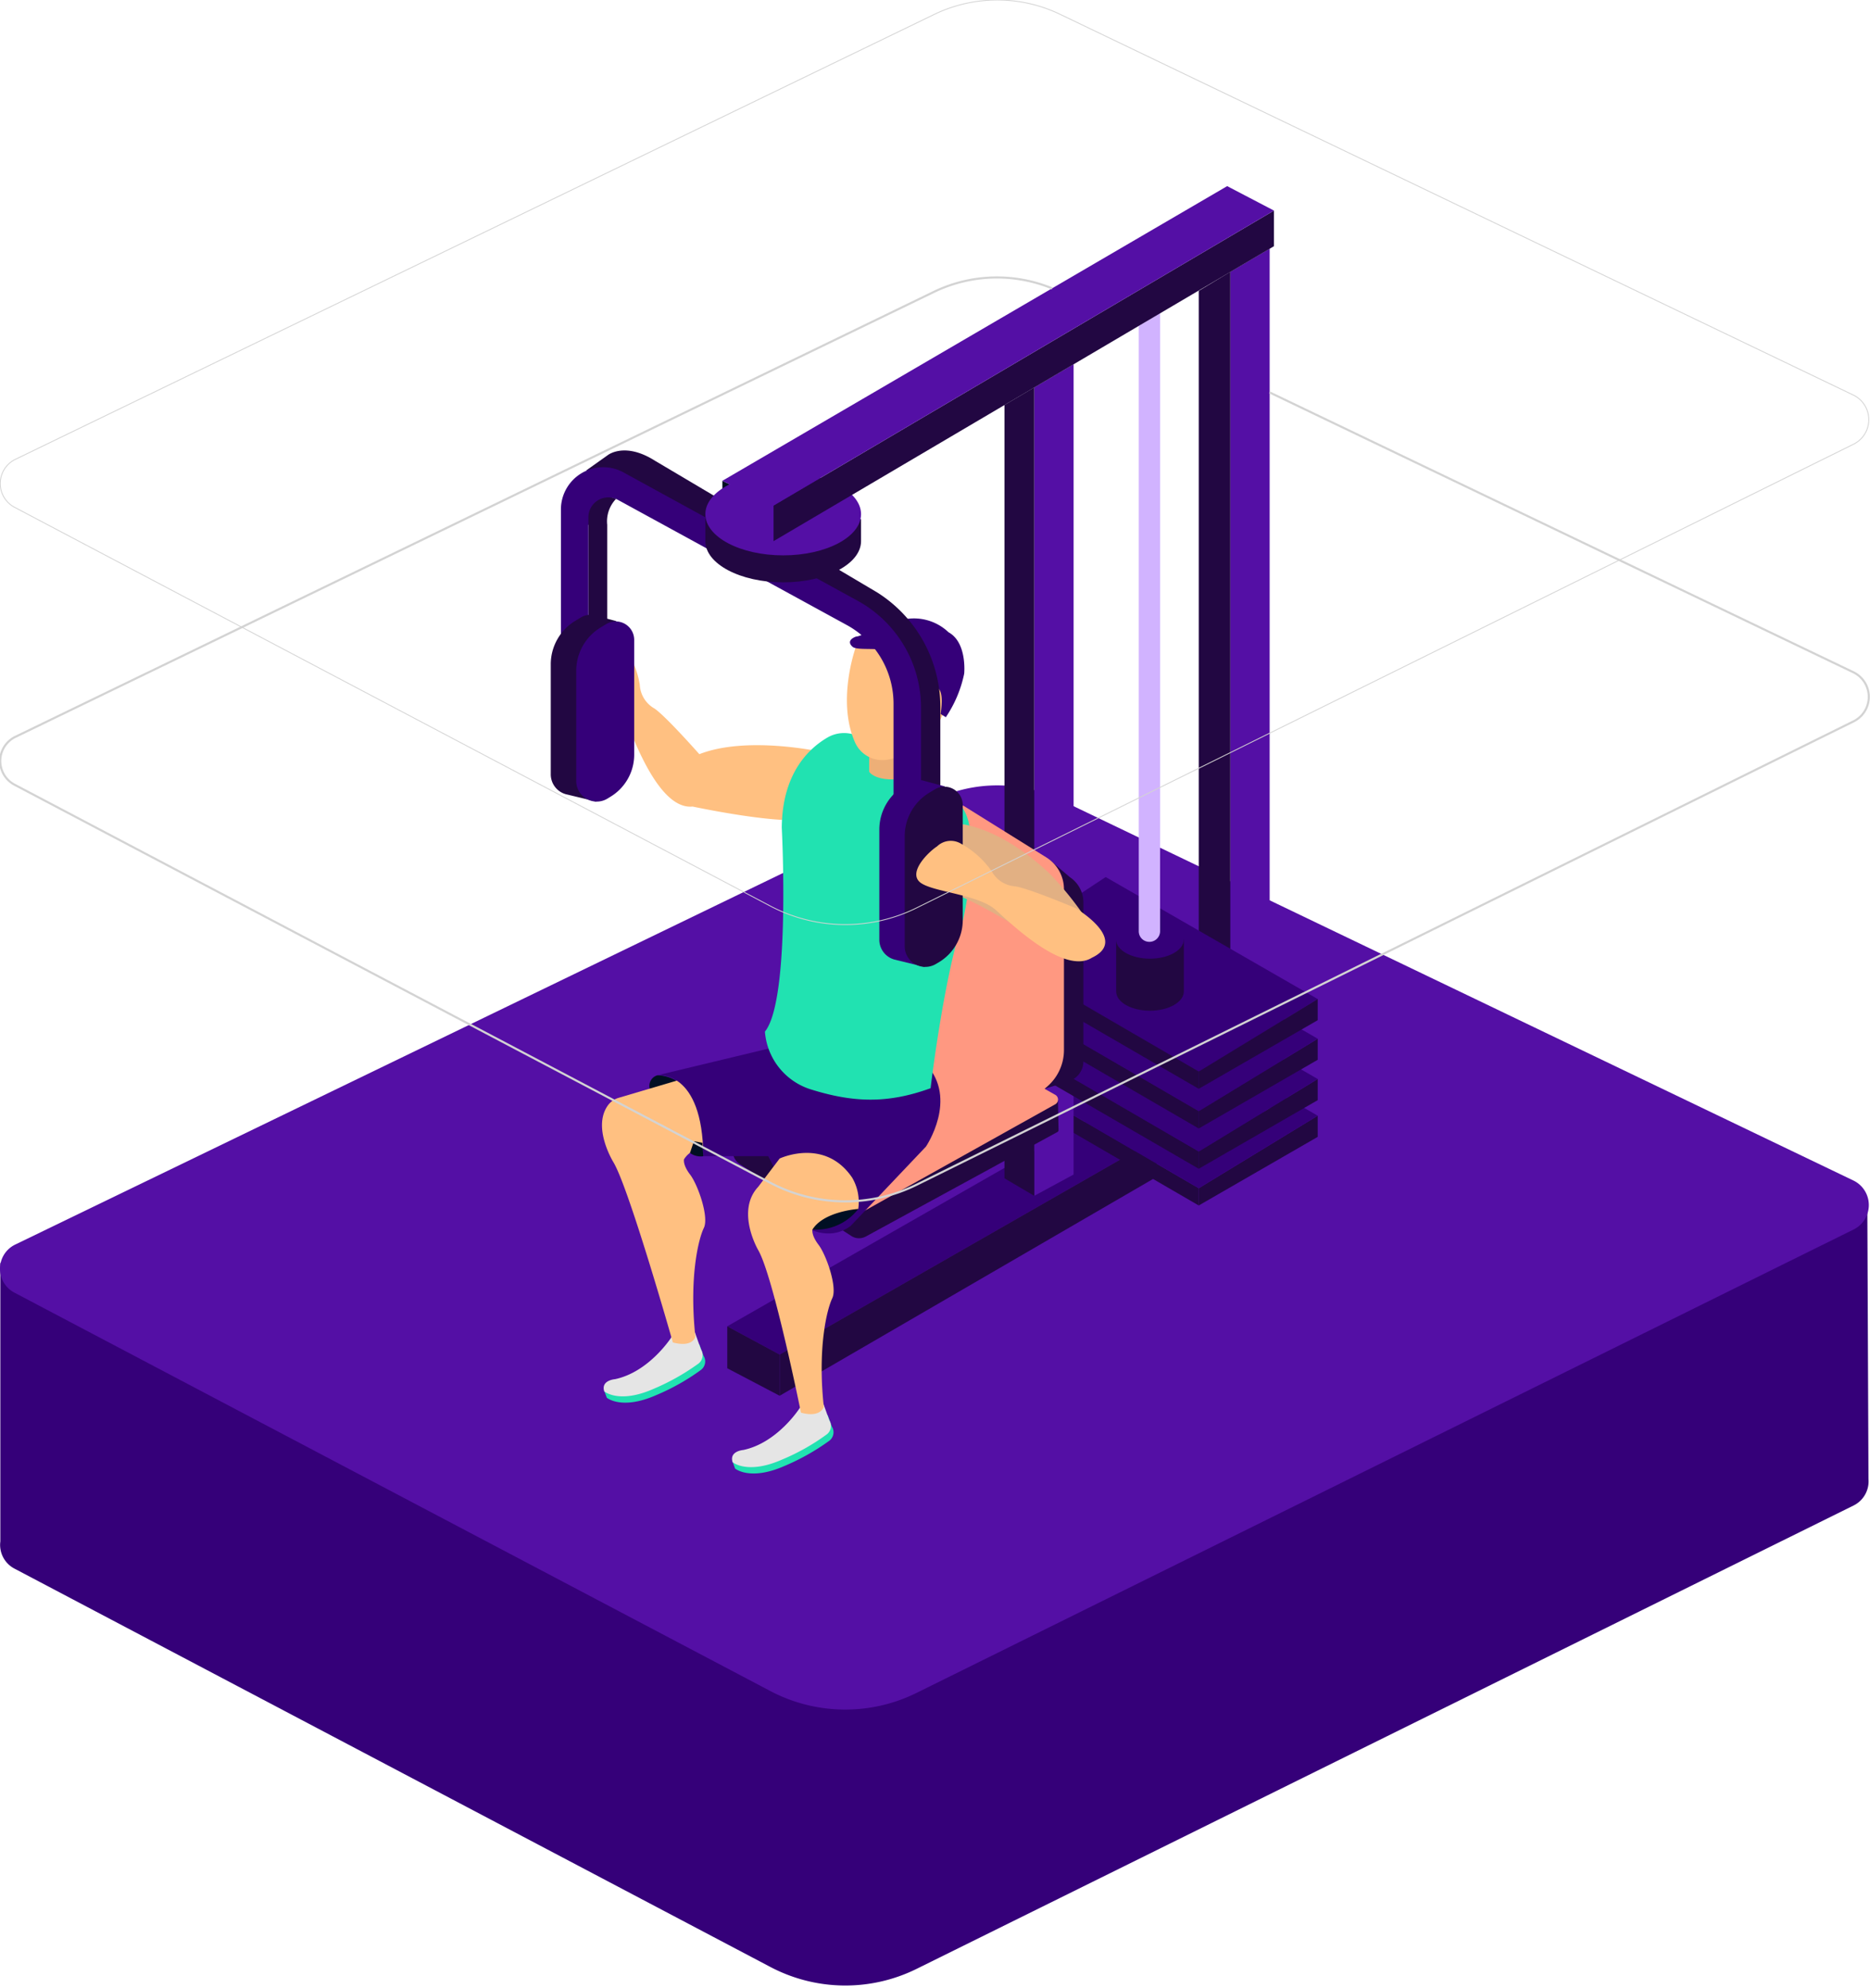 <svg xmlns="http://www.w3.org/2000/svg" width="221" height="235"><rect id="backgroundrect" width="100%" height="100%" x="0" y="0" fill="none" stroke="none"/><defs><style>.cls-1{fill:#350079;}.cls-2{fill:#540fa5;}.cls-3{fill:#220742;}.cls-4{fill:#d1b3ff;}.cls-5{fill:#ff9881;}.cls-6{fill:#ffc081;}.cls-7{fill:#21e2b1;}.cls-8{fill:#e5e5e5;}.cls-9{fill:#000f23;}.cls-10{fill:#edaf77;}.cls-11{fill:#e2b083;}.cls-12,.cls-13{fill:none;stroke:#d3d3d3;stroke-miterlimit:10;}.cls-12{stroke-width:0.25px;}.cls-13{stroke-width:0.1px;}</style></defs><title>ejercicio-3</title><g class="currentLayer" style=""><title>Layer 1</title><g id="Layer_7" data-name="Layer 7" class=""><path class="cls-1" d="M220.68,141.579 L0.04,149.269 V182.189 a3.16,3.16 0 0 0 1.67,3.21 L91.04,232.479 a19,19 0 0 0 17.28,0.23 L219.04,177.949 a3.19,3.19 0 0 0 1.78,-3.14 z" id="svg_1"/><path class="cls-2" d="M1.72,152.789 L91.04,199.869 a19,19 0 0 0 17.28,0.22 L219.04,145.329 a3.22,3.22 0 0 0 0,-5.8 l-93.74,-45 a17.11,17.11 0 0 0 -14.88,0 L1.82,147.089 A3.18,3.18 0 0 0 1.72,152.789 z" id="svg_2"/><polygon class="cls-1" points="129.05,132.129 136.71,134.579 92.14,160.099 85.95,156.759 129.05,132.129 " id="svg_3"/><polygon class="cls-3" points="85.95,156.759 85.95,161.719 92.14,164.969 92.14,160.099 85.95,156.759 " id="svg_4"/><polygon class="cls-3" points="92.14,164.969 136.71,139.089 136.71,134.579 92.14,160.099 92.14,164.969 " id="svg_5"/><polygon class="cls-3" points="155.73,134.369 155.73,131.869 141.67,140.439 141.67,142.479 155.73,134.369 " id="svg_6"/><polygon class="cls-3" points="117.32,126.279 117.32,128.349 141.67,142.479 141.67,140.439 117.32,126.279 " id="svg_7"/><polygon class="cls-1" points="141.67,140.439 155.73,131.869 130.67,117.449 117.32,126.279 141.67,140.439 " id="svg_8"/><polygon class="cls-2" points="150.05,131.399 145.4,131.399 145.4,32.129 150.05,29.389 150.05,131.399 " id="svg_9"/><polygon class="cls-2" points="126.88,138.819 122.23,141.339 122.23,45.789 126.88,43.049 126.88,138.819 " id="svg_10"/><polygon class="cls-3" points="141.67,131.399 145.4,131.399 145.4,32.129 141.67,34.379 141.67,131.399 " id="svg_11"/><polygon class="cls-3" points="122.23,141.339 118.71,139.269 118.71,47.869 122.23,45.789 122.23,141.339 " id="svg_12"/><polygon class="cls-1" points="141.67,126.649 155.73,118.079 130.67,103.659 117.32,112.489 141.67,126.649 " id="svg_13"/><polygon class="cls-3" points="155.73,130.029 155.73,127.529 141.67,136.099 141.67,138.139 155.73,130.029 " id="svg_14"/><polygon class="cls-3" points="117.32,121.939 117.32,124.019 141.67,138.139 141.67,136.099 117.32,121.939 " id="svg_15"/><polygon class="cls-1" points="141.67,136.099 155.73,127.529 130.67,113.109 117.32,121.939 141.67,136.099 " id="svg_16"/><polygon class="cls-3" points="155.73,125.259 155.73,122.769 141.67,131.329 141.67,133.379 155.73,125.259 " id="svg_17"/><polygon class="cls-3" points="117.32,117.179 117.32,119.249 141.67,133.379 141.67,131.329 117.32,117.179 " id="svg_18"/><polygon class="cls-1" points="141.67,131.329 155.73,122.769 130.67,108.339 117.32,117.179 141.67,131.329 " id="svg_19"/><path class="cls-3" d="M139.91,117.179 c0,1.26 -1.8,2.28 -4,2.28 s-4,-1 -4,-2.28 v-6.15 h8 z" id="svg_20"/><ellipse class="cls-1" cx="135.9" cy="111.029" rx="4.01" ry="2.28" id="svg_21"/><path class="cls-4" d="M135.84,111.319 h0 a1.25,1.25 0 0 1 -1.26,-1.26 V38.519 l2.52,-1.54 V110.089 A1.26,1.26 0 0 1 135.84,111.319 z" id="svg_22"/><polygon class="cls-3" points="155.73,120.579 155.73,118.079 141.67,126.649 141.67,128.689 155.73,120.579 " id="svg_23"/><polygon class="cls-3" points="117.32,112.489 117.32,114.569 141.67,128.689 141.67,126.649 117.32,112.489 " id="svg_24"/><path class="cls-3" d="M100.61,142.959 l-14,-9.64 V136.089 a1.79,1.79 0 0 0 0.81,1.49 L100.62,146.089 a1.67,1.67 0 0 0 1.7,0.06 l22.66,-12.36 a0.24,0.24 0 0 0 0.12,-0.21 l-0.07,-3.57 l-22.7,13 A1.66,1.66 0 0 1 100.61,142.959 z" id="svg_25"/><path class="cls-3" d="M123.45,128.689 l2.83,-0.88 a2.49,2.49 0 0 0 1.76,-2.39 V106.669 a3.6,3.6 0 0 0 -1.61,-3 l-2.34,-2 z" id="svg_26"/><path class="cls-5" d="M102.33,143.019 l22.38,-12.5 a0.64,0.64 0 0 0 0,-1.12 l-1.26,-0.71 l0.29,-0.25 a5.69,5.69 0 0 0 2,-4.3 V105.089 a4.44,4.44 0 0 0 -2.1,-3.76 l-9.62,-6 a2.84,2.84 0 0 0 -4.33,2.42 v22.5 h-2.34 L86.91,132.789 a0.72,0.72 0 0 0 0,1.21 l13.72,9 A1.66,1.66 0 0 0 102.33,143.019 z" id="svg_27"/><path class="cls-6" d="M96.76,88.809 s-8.57,-1.85 -14.11,0.33 c0,0 -4,-4.53 -5.31,-5.4 a3.43,3.43 0 0 1 -1.73,-2.82 a10.69,10.69 0 0 0 -1.93,-4.58 A2.34,2.34 0 0 0 71.04,75.499 c-1.13,0.14 -4.27,1.18 -3.7,2.83 s5.64,4.31 6.72,7 s4,10.39 7.79,10 c0,0 10.85,2.32 13.83,1.39 S96.76,88.809 96.76,88.809 z" id="svg_28"/><path class="cls-7" d="M83.14,160.239 a1.25,1.25 0 0 1 -0.28,1.66 a26.07,26.07 0 0 1 -5.32,3 c-4.09,1.8 -5.83,0.3 -5.83,0.3 l-0.3,-0.81 l11.24,-5.51 z" id="svg_29"/><path class="cls-8" d="M82.12,157.459 a2.17,2.17 0 0 1 -2.74,0.55 s-2.62,4.14 -6.7,5 c0,0 -1.69,0.12 -1.27,1.44 c0,0 1.75,1.51 5.84,-0.3 a26.73,26.73 0 0 0 5.32,-3 a1.26,1.26 0 0 0 0.27,-1.66 z" id="svg_30"/><path class="cls-9" d="M77.71,127.089 a1.29,1.29 0 0 0 -0.92,1.58 l3.91,-0.36 A4.58,4.58 0 0 0 77.71,127.089 z" id="svg_31"/><path class="cls-6" d="M85.68,135.699 s-3.49,-0.84 -4.84,1.32 c0,0 -0.18,0.64 0.72,1.81 s2.26,5 1.62,6.31 s-1.75,5.86 -1,12.85 c0,0 -0.27,1.31 -2.66,0.68 c0,0 -5.14,-18.1 -7,-21.26 c0,0 -2.6,-4.16 -0.65,-6.8 a2.41,2.41 0 0 1 1.26,-0.86 l12,-3.55 z" id="svg_32"/><path class="cls-7" d="M98.31,168.609 a1.26,1.26 0 0 1 -0.28,1.66 a26.65,26.65 0 0 1 -5.32,3 c-4.09,1.8 -5.84,0.3 -5.84,0.3 l-0.29,-0.81 l11.24,-5.51 z" id="svg_33"/><path class="cls-1" d="M94.97,144.899 s2.91,2 5.56,0 l8.9,-9.38 s3.84,-5.65 0,-9.74 c0,0 -1,5.65 -9.5,3.61 c0,0 -6.17,-1.3 -8,-5.72 L77.71,127.089 s5.32,-0.72 5.41,9.56 h7.67 z" id="svg_34"/><path class="cls-9" d="M83.12,136.659 a2.15,2.15 0 0 1 -1.58,-0.39 l0.47,-1.38 l1,0.18 z" id="svg_35"/><path class="cls-8" d="M97.28,165.829 a2.16,2.16 0 0 1 -2.74,0.55 s-2.61,4.14 -6.7,5 c0,0 -1.68,0.12 -1.26,1.44 c0,0 1.74,1.5 5.83,-0.3 a25.6,25.6 0 0 0 5.32,-3 a1.26,1.26 0 0 0 0.28,-1.65 z" id="svg_36"/><path class="cls-9" d="M101.43,142.889 a6.26,6.26 0 0 1 -5.41,2.43 s-0.54,-2.3 1.24,-2.8 A5.43,5.43 0 0 1 101.43,142.889 z" id="svg_37"/><path class="cls-6" d="M94.66,166.969 s-3.24,-16.06 -5.05,-19.21 c0,0 -2.7,-4.6 0,-7.49 l2.53,-3.34 s5.32,-2.52 8.57,2.26 a5.7,5.7 0 0 1 0.72,3.7 s-4.06,0.27 -5.41,2.43 c0,0 -0.18,0.63 0.72,1.81 s2.25,5 1.62,6.31 s-1.76,5.86 -1,12.85 C97.33,166.289 97.04,167.599 94.66,166.969 z" id="svg_38"/><path class="cls-7" d="M90.4,121.929 a7.77,7.77 0 0 0 5.3,6.79 c5.06,1.6 9.14,1.77 14.28,-0.1 c0,0 1.5,-12.8 3.83,-19.88 c0,0 1.64,-6.9 0.68,-11.49 a5.28,5.28 0 0 0 -2.33,-3.35 l-10.29,-6.63 a3.9,3.9 0 0 0 -4.06,-0.11 c-2.27,1.32 -5.37,4.29 -5.42,10.66 C92.39,97.819 93.47,118.149 90.4,121.929 z" id="svg_39"/><path class="cls-10" d="M102.72,88.519 v2.69 s0.9,1.67 5.91,0.5 l0.8,-5.55 l-3.9,1.56 " id="svg_40"/><path class="cls-6" d="M101.13,76.519 s-2.29,6.31 -0.07,11.25 a3.53,3.53 0 0 0 3.92,2 a8.31,8.31 0 0 0 6.31,-5.06 l1.39,-2.2 L110.04,75.929 l-6.4,-1.13 z" id="svg_41"/><path class="cls-1" d="M101.17,75.239 s-1.29,0.41 -0.42,1.2 s6.65,-0.9 7.22,3.14 a36.14,36.14 0 0 1 0.51,5 l0.87,-0.18 s0.13,-3.37 1.17,-3.22 s0.78,2.23 0.65,3.21 l0.61,0.38 a14.38,14.38 0 0 0 2.17,-5.15 s0.37,-3.67 -1.85,-4.89 a5.94,5.94 0 0 0 -5.65,-1.43 C103.15,74.279 101.87,75.199 101.17,75.239 z" id="svg_42"/><path class="cls-3" d="M69.27,57.769 v4.26 h0.27 V78.259 h2.22 V62.029 a3.84,3.84 0 0 1 1.06,-3.08 z" id="svg_43"/><path class="cls-3" d="M69.27,55.609 l2.55,-1.81 s2,-1.62 5.59,0.66 l26.27,15.57 a16,16 0 0 1 7.45,13.52 v12.27 h-2.28 s-0.3,-16.16 -4.15,-20.31 L75.43,57.769 z" id="svg_44"/><path class="cls-1" d="M73.64,55.809 a5,5 0 0 0 -7.35,4.34 V78.259 H69.54 V61.089 A2.35,2.35 0 0 1 73.04,59.089 L100.1,73.889 a10.6,10.6 0 0 1 5.5,9.29 v12.64 h3.25 V83.649 a14.42,14.42 0 0 0 -7.49,-12.64 z" id="svg_45"/><path class="cls-3" d="M101.76,63.959 c0,2.69 -4.12,4.87 -9.2,4.87 s-9.2,-2.18 -9.2,-4.87 V60.769 l18.4,0.6 z" id="svg_46"/><polygon class="cls-9" points="85.37,60.879 91.42,63.959 91.42,59.749 85.37,56.829 85.37,60.879 " id="svg_47"/><path class="cls-3" d="M70.46,72.779 a2.16,2.16 0 0 0 -1.81,0.2 l-0.66,0.4 a6,6 0 0 0 -2.9,5.14 v13 a2.44,2.44 0 0 0 1.81,2.36 l3.56,0.86 l2.36,-21.33 z" id="svg_48"/><path class="cls-1" d="M71.65,73.759 l-0.66,0.4 a6,6 0 0 0 -2.89,5.14 v13 a2.43,2.43 0 0 0 3.69,2.09 l0.34,-0.21 a5.81,5.81 0 0 0 2.82,-5 V75.619 A2.18,2.18 0 0 0 71.65,73.759 z" id="svg_49"/><path class="cls-11" d="M121.09,110.089 s-5.74,-3.63 -8.71,-4.57 c-2,-0.64 -1.41,-4.21 -0.81,-6.44 a2.2,2.2 0 0 1 2.61,-1.59 c2.12,0.46 5.7,1.83 9.88,5.78 a38.35,38.35 0 0 1 5.44,7.15 z" id="svg_50"/><path class="cls-1" d="M109.28,92.309 a2.11,2.11 0 0 0 -1.8,0.21 l-0.66,0.4 a6,6 0 0 0 -2.9,5.14 v13 a2.43,2.43 0 0 0 1.81,2.36 l3.55,0.87 l2.37,-21.34 z" id="svg_51"/><path class="cls-3" d="M110.48,93.299 l-0.66,0.4 a6,6 0 0 0 -2.9,5.14 v13 a2.44,2.44 0 0 0 3.7,2.09 l0.34,-0.2 a5.81,5.81 0 0 0 2.82,-5 V95.149 A2.17,2.17 0 0 0 110.48,93.299 z" id="svg_52"/><path class="cls-6" d="M129.04,113.199 c-3.2,2 -9.21,-3.69 -11.34,-5.63 s-7.85,-2.14 -9.07,-3.38 s1.15,-3.53 2.11,-4.15 a2.34,2.34 0 0 1 2.73,-0.38 a10.87,10.87 0 0 1 3.72,3.3 a3.42,3.42 0 0 0 2.78,1.8 c1.55,0.21 7.12,2.56 7.12,2.56 S133.5,111.089 129.04,113.199 z" id="svg_53"/><ellipse class="cls-2" cx="92.56" cy="60.769" rx="9.2" ry="4.87" id="svg_54"/><polygon class="cls-3" points="150.56,29.099 91.42,63.959 91.42,59.749 150.56,24.889 150.56,29.099 " id="svg_55"/><polygon class="cls-2" points="91.42,59.749 85.37,56.829 145.03,21.999 150.56,24.889 91.42,59.749 " id="svg_56"/><path class="cls-12" d="M124.35,34.089 a17.12,17.12 0 0 0 -14,0.42 L1.82,87.089 a3.17,3.17 0 0 0 -0.1,5.66 L91.04,139.799 a19,19 0 0 0 17.28,0.23 L219.04,85.269 a3.23,3.23 0 0 0 0,-5.81 L150.04,46.379 " id="svg_57"/><path class="cls-13" d="M1.72,59.959 L91.04,107.089 a19,19 0 0 0 17.28,0.22 L219.04,52.509 a3.23,3.23 0 0 0 0,-5.81 l-93.74,-45 a17.14,17.14 0 0 0 -14.88,0 L1.82,54.289 A3.18,3.18 0 0 0 1.72,59.959 z" id="svg_58"/></g></g></svg>